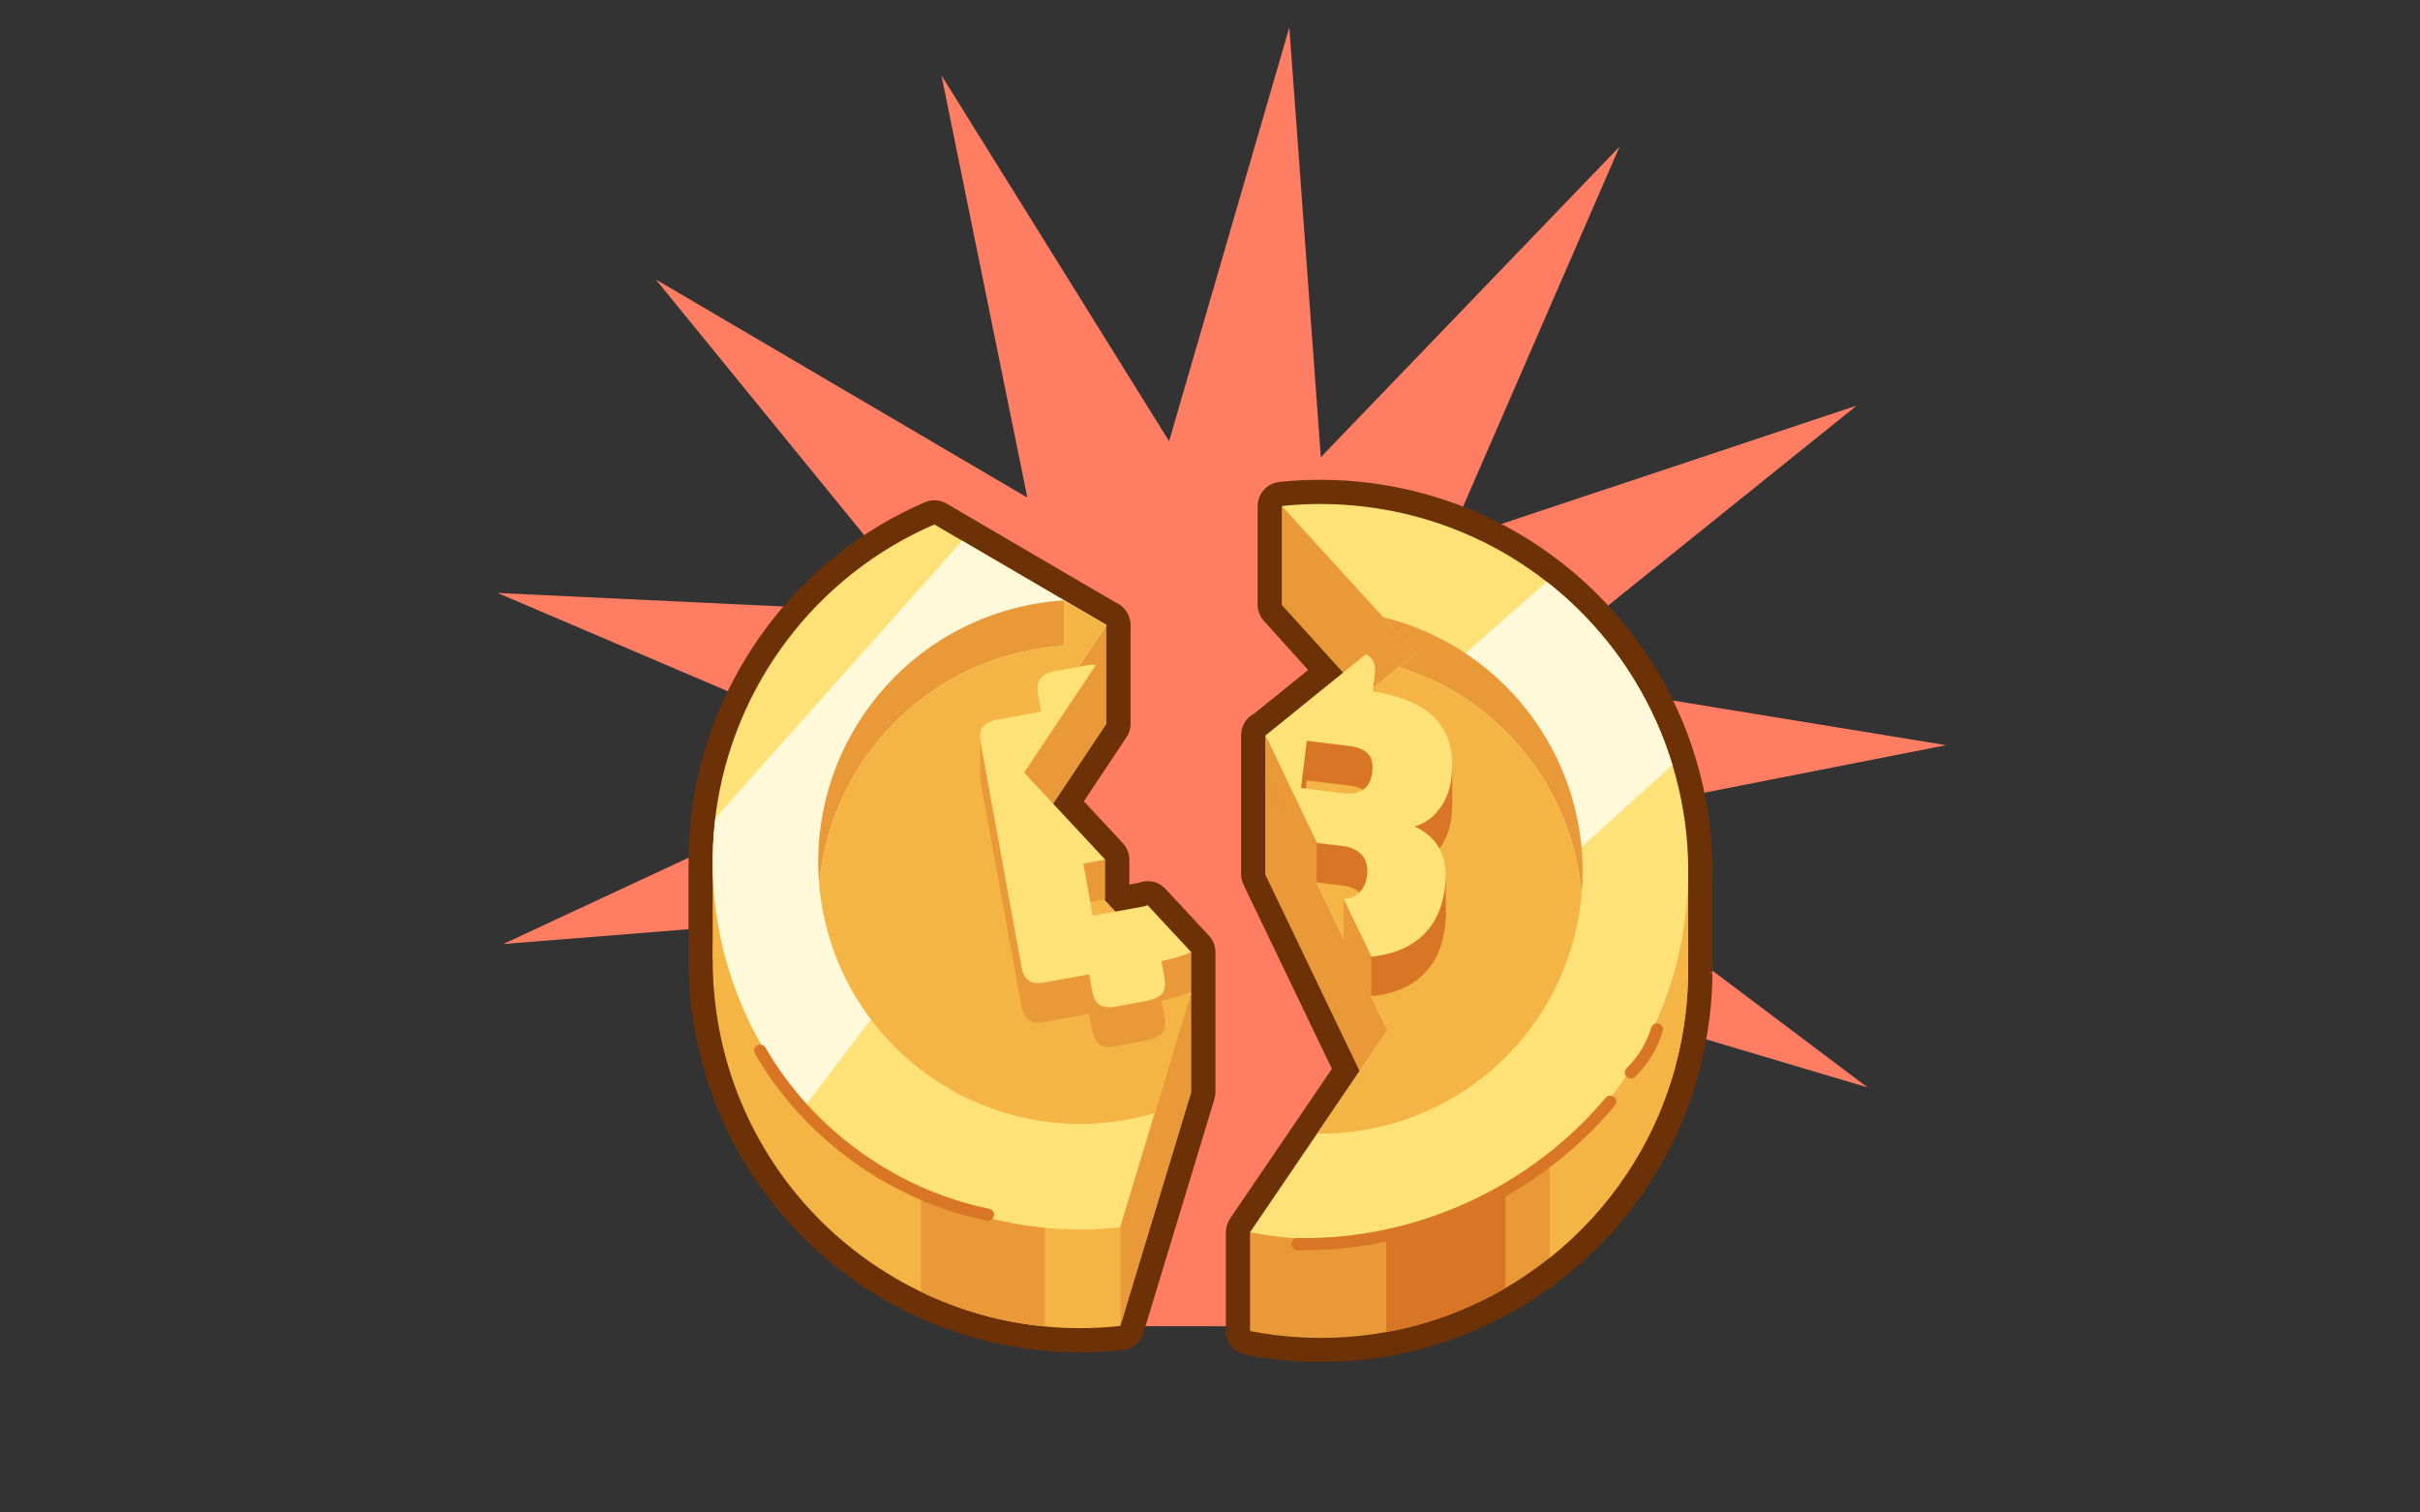 <?xml version="1.0" encoding="UTF-8"?>
<svg id="Expanded" xmlns="http://www.w3.org/2000/svg" viewBox="0 0 400 250">
  <rect x="0" y="0" width="400" height="250" fill="#333333" stroke="none"/>
  <defs>
    <style>
      .cls-1 {
        fill: #ea9939;
      }

      .cls-2 {
        fill: #d87625;
      }

      .cls-3 {
        fill: #fff8d9;
      }

      .cls-4 {
        fill: #f4b545;
      }

      .cls-5 {
        fill: #6d3108;
      }

      .cls-6 {
        fill: #ffe277;
      }

      .cls-7 {
        fill: #ff7d63;
      }
    </style>
  </defs>
  <polygon class="cls-7" points="308.69 179.74 240.43 159.42 252.99 191.26 228.61 175.75 218.26 219.24 181.14 219.19 169.28 215.11 171.2 168.96 127.73 188.39 154.18 150.36 83.18 156.04 147.75 125.97 82.24 98.01 153.39 101.39 108.39 46.19 169.81 82.25 155.61 12.45 193.24 72.93 213.11 4.53 218.32 75.57 267.7 24.23 239.3 89.56 306.88 67.05 251.38 111.69 321.67 123.17 251.78 136.91 308.69 179.74"/>
  <g>
    <path class="cls-5" d="M200.9,157.38v6.65s0,.08,0,.11v16.3c0,.07,0,.15-.01.22-.01.34-.06.68-.16,1l-10.26,33.83-1.47,4.83v.02c-.52,1.71-2.09,2.85-3.83,2.85h-.11c-2.19.23-4.39.34-6.59.34-2.06,0-4.11-.1-6.15-.3-7.59-.72-14.94-2.78-21.85-6.11-2.05-.99-4.08-2.11-6.04-3.32-4.31-2.68-8.28-5.83-11.8-9.38-.42-.42-.83-.85-1.25-1.29-1.09-1.16-2.12-2.32-3.05-3.48-.59-.72-1.18-1.48-1.73-2.21-.68-.92-1.38-1.92-2.06-2.94-4.63-6.99-7.81-14.71-9.46-22.96l-.04-.19c-.06-.32-.13-.64-.18-.96-.71-3.9-1.07-7.83-1.06-11.74v-15.01c0-.09,0-.18.01-.27-.04-2.88.11-5.75.45-8.61.03-.27.06-.6.11-.93,2.99-22.38,17.74-41.87,38.49-50.81,1.16-.51,2.5-.43,3.6.22l4.6,2.69,16.65,9.74,6.64,3.88.07.04c.9.37,1.59,1.06,2.01,1.91.02.05.05.09.07.14h0c.06.13.11.25.16.38.04.12.08.26.11.39.03.15.06.3.08.45.01.14.02.27.02.41-.01.02,0,.04,0,.06v16.3c0,.3-.03.59-.1.88-.04.19-.1.37-.17.56-.07.18-.15.36-.25.53-.05.08-.1.17-.15.25l-7.05,10.59,6.35,6.83.1.1c.06.06.11.12.16.19.08.1.15.2.23.31.07.1.14.21.2.33.06.11.11.23.17.35.05.12.09.24.13.36.03.11.06.21.08.32.07.28.1.57.1.87v4.11l1.36-.25c.17-.03.24-.06.24-.06.25-.09.6-.18.86-.22,1.3-.19,2.61.28,3.5,1.24l7.1,7.63.1.1c.06.06.11.12.16.19.08.1.15.2.23.31.07.1.14.21.2.33.12.22.22.46.3.71.04.13.07.26.1.39.03.13.05.26.06.39.01.14.02.27.02.41Z"/>
    <g>
      <g>
        <path class="cls-4" d="M196.9,180.49l-11.74,38.67c-4.22.47-8.39.49-12.47.09-7.21-.69-14.13-2.67-20.49-5.74-1.94-.94-3.84-1.98-5.67-3.12-4.01-2.49-7.73-5.43-11.06-8.79-.41-.41-.8-.81-1.19-1.23-.99-1.04-1.94-2.12-2.84-3.24-.56-.68-1.1-1.37-1.62-2.08-.67-.9-1.32-1.83-1.94-2.77-4.21-6.36-7.29-13.62-8.88-21.53-.07-.36-.14-.72-.21-1.08-1.17-6.44-1.29-12.81-.46-18.97,2.79-20.97,16.47-39.24,36.1-47.71l28.43,16.62-17.8,26.68,31.83,34.18Z"/>
        <path class="cls-1" d="M172.7,185.42v33.83c-7.21-.69-14.13-2.67-20.49-5.74v-28.09h20.49Z"/>
        <rect class="cls-4" x="117.8" y="143.64" width="9.14" height="14.98"/>
        <polygon class="cls-1" points="165.07 129.99 182.87 103.27 182.87 119.63 165.07 146.35 165.07 129.99"/>
        <path class="cls-6" d="M196.9,164.18l-11.73,38.67c-13.93,1.54-27.42-1.81-38.63-8.77-4.01-2.48-7.73-5.43-11.07-8.79-.4-.4-.79-.81-1.19-1.23-.4-.43-.8-.86-1.18-1.3-.57-.63-1.12-1.28-1.65-1.93-.57-.69-1.11-1.38-1.63-2.08-.67-.91-1.32-1.83-1.94-2.77-4.21-6.36-7.29-13.62-8.88-21.54-.07-.36-.14-.72-.21-1.08-1.12-6.14-1.27-12.23-.56-18.12.03-.28.06-.56.1-.84,2.8-20.97,16.47-39.24,36.11-47.71l4.6,2.69,23.83,13.93-17.8,26.68,4.53,4.87,27.3,29.32Z"/>
        <polygon class="cls-1" points="196.9 180.37 185.17 219.19 185.17 202.85 196.9 164.03 196.9 180.37"/>
        <path class="cls-3" d="M165.07,129.99l4.53,4.87-36.5,47.9c-.57-.63-1.12-1.28-1.65-1.93-.57-.69-1.11-1.38-1.63-2.08-.67-.91-1.32-1.83-1.94-2.77-4.21-6.36-7.29-13.62-8.88-21.54-.07-.36-.14-.72-.21-1.08-1.12-6.14-1.27-12.23-.56-18.12l40.81-45.86,23.83,13.93-17.8,26.68Z"/>
      </g>
      <path class="cls-1" d="M175.89,99.24v7.51c-1.69.1-3.39.31-5.1.62-19.63,3.58-33.73,19.87-35.38,38.83-1.93-22.02,13.2-42.3,35.38-46.34,1.71-.31,3.42-.52,5.1-.62Z"/>
      <path class="cls-4" d="M196.9,164.18l-1.72,5.67-4.29,14.12c-1.49.44-3.01.81-4.57,1.09-22.28,4.07-43.69-9.71-49.54-31.17-.33-1.19-.61-2.42-.84-3.66-.24-1.35-.43-2.69-.54-4.03,1.64-18.96,15.75-35.25,35.38-38.83,1.71-.31,3.42-.52,5.1-.62v-7.51l6.98,4.08-3.6,5.4-14.19,21.27,2.92,3.13,28.92,31.05Z"/>
      <g>
        <path class="cls-1" d="M196.9,163.92c-1.46.62-3.1,1.11-4.93,1.49l.5,2.74c.22,1.2.07,2.08-.41,2.65-.49.58-1.48,1-2.97,1.27l-4.6.84c-1.23.22-2.16.13-2.76-.29-.6-.42-1.01-1.18-1.21-2.29l-.5-2.74-7.28,1.33c-1.2.22-2.09.11-2.7-.3-.6-.42-1-1.18-1.2-2.29l-6.74-36.97c-.2-1.11-.1-1.98.31-2.6.42-.62,1.22-1.05,2.41-1.27l7.28-1.33-.51-2.81c-.2-1.11-.09-1.97.32-2.59.41-.63,1.24-1.06,2.47-1.29l5.11-.93c.63-.12,1.18-.14,1.65-.08l-11.86,17.78,13.39,14.38-3.61.66,1.57,8.62,8.11-1.48c.34-.06.66-.14.95-.25h0s7.2,7.74,7.2,7.74Z"/>
        <rect class="cls-1" x="162.01" y="121.16" width="3.29" height="6.86"/>
        <rect class="cls-1" x="189.97" y="157.38" width="6.93" height="6.54"/>
        <rect class="cls-1" x="178.18" y="142.1" width="4.49" height="6.53"/>
        <polygon class="cls-1" points="169.28 127.65 181.14 109.9 181.14 116.47 169.28 134.22 169.28 127.65"/>
        <path class="cls-6" d="M196.9,157.38c-1.46.62-3.1,1.11-4.93,1.49l.5,2.74c.22,1.2.07,2.08-.41,2.65-.49.58-1.48,1-2.97,1.27l-4.6.84c-1.23.22-2.16.13-2.76-.29-.6-.42-1.01-1.18-1.21-2.29l-.5-2.74-7.28,1.33c-1.2.22-2.09.11-2.7-.3-.6-.42-1-1.18-1.2-2.29l-6.74-36.97c-.2-1.11-.1-1.98.31-2.6.42-.62,1.22-1.05,2.41-1.27l7.28-1.33-.51-2.81c-.2-1.11-.09-1.97.32-2.59.41-.63,1.24-1.06,2.47-1.29l5.11-.93c.63-.12,1.18-.14,1.65-.08l-11.86,17.78,13.39,14.38-3.61.66,1.57,8.62,8.11-1.48c.34-.06.66-.14.95-.25h0s7.2,7.74,7.2,7.74Z"/>
      </g>
      <path class="cls-2" d="M163.3,201.78c-.07,0-.13,0-.2-.02-15.89-3.24-30.21-13.55-38.31-27.59-.28-.48-.11-1.09.37-1.37.48-.28,1.09-.11,1.37.37,7.82,13.55,21.65,23.51,36.98,26.63.54.11.89.64.78,1.18-.1.47-.51.8-.98.8Z"/>
    </g>
  </g>
  <g>
    <path class="cls-5" d="M283.03,159.1c.01.55.02,1.11.01,1.65v.02h-.4s-.04.05-.05.08h.45c0,.58-.01,1.15-.03,1.72-.06,1.83-.21,3.75-.45,5.68-.38,3.09-.98,6.19-1.81,9.2-3.61,13.3-11.25,24.9-22.1,33.56-2.48,1.97-5.1,3.76-7.8,5.34t-.02.01c-4.89,2.84-10.09,5.02-15.5,6.5-1.81.49-3.64.91-5.49,1.24-3.78.69-7.61,1.03-11.47,1.03-2.64,0-5.3-.16-7.95-.48-1.62-.2-3.12-.44-4.58-.73-.21-.04-.42-.11-.63-.19-.04-.01-.08-.03-.12-.05-.42-.17-.81-.42-1.14-.72-.02-.02-.04-.03-.06-.05-.02-.01-.03-.03-.05-.05-.17-.16-.33-.34-.47-.54-.02-.03-.04-.06-.06-.09-.12-.18-.23-.38-.32-.58-.02-.03-.03-.06-.05-.09,0-.02-.01-.03-.02-.05-.08-.2-.14-.41-.19-.63-.01-.05-.02-.1-.03-.15-.05-.23-.07-.47-.07-.7,0-.01-.01-.02-.01-.04v-16.31s.01-.02.01-.03c0-.24.02-.49.07-.72,0-.03.01-.06.01-.08.05-.23.12-.45.21-.67.02-.04.03-.08.05-.12.1-.22.21-.43.34-.63l16.84-24.76-14.63-30.48c-.11-.25-.2-.51-.26-.77-.02-.07-.03-.14-.05-.22-.03-.2-.06-.4-.06-.6-.01-.05-.02-.1-.02-.14v-22.97s.01-.05.01-.07c0-.03,0-.07.01-.1.06-1.45.9-2.72,2.15-3.37l8.92-7.21-7.32-8.1s-.02-.03-.03-.04c-.14-.16-.26-.32-.37-.49-.03-.06-.06-.11-.09-.17-.09-.15-.16-.29-.22-.44-.03-.06-.05-.12-.07-.17-.08-.21-.14-.42-.18-.64h0c-.04-.23-.06-.45-.06-.66,0-.03-.01-.05-.01-.07v-16.32c0-.06.01-.11.01-.17.01-.1.01-.19.02-.29,0-.09.03-.18.05-.28.01-.09.03-.18.06-.27.02-.1.05-.19.08-.28,0-.04.02-.09.04-.13.02-.05.04-.09.06-.13.04-.09.08-.17.12-.25.04-.09.09-.18.14-.26.05-.08.09-.15.14-.22.06-.08.12-.16.19-.24.05-.07.1-.13.16-.19.07-.08.14-.15.22-.22.06-.06.12-.11.19-.17.08-.06.17-.13.25-.19.07-.04.14-.09.21-.13.09-.06.2-.11.3-.16.05-.03.1-.06.15-.08.02-.01.03-.01.05-.02.11-.05.22-.08.34-.12.07-.02.13-.05.2-.07.11-.02.22-.04.34-.06.07,0,.15-.03.22-.04.01,0,.02-.01.04-.01,4.83-.51,9.78-.47,14.71.13,11.69,1.43,22.74,6,31.96,13.22h.01c.45.36.9.71,1.33,1.07,5.57,4.61,10.29,10.03,14.02,16.12,2.92,4.76,5.21,9.84,6.79,15.1.81,2.65,1.45,5.4,1.91,8.16.19,1.11.35,2.32.49,3.58.11.96.19,1.92.24,2.82.11,1.49.15,3.04.13,4.57,0,.11-.01.21-.01.32v14.35Z"/>
    <g>
      <g>
        <path class="cls-1" d="M279.04,160.71c0,.57-.01,1.14-.04,1.71-.06,1.77-.2,3.55-.42,5.35-.36,2.96-.93,5.84-1.69,8.63-3.46,12.74-10.89,23.64-20.73,31.49-2.32,1.84-4.77,3.52-7.34,5.02-6.03,3.51-12.67,6-19.69,7.27-5.87,1.06-11.99,1.27-18.23.51-1.45-.18-2.87-.4-4.28-.68l22.71-33.42-20.21-42.12,24.93-20.17-22.19-24.34c4.5-.48,9.13-.45,13.81.12,11.92,1.47,22.61,6.28,31.23,13.4,5.19,4.29,9.65,9.41,13.16,15.12.05.09.1.16.15.25,3.97,6.53,6.73,13.84,8.01,21.58.19,1.1.34,2.22.46,3.34.1.88.17,1.75.23,2.64.09,1.42.14,2.85.12,4.3Z"/>
        <path class="cls-2" d="M248.82,188.96v23.94c-6.03,3.51-12.67,6-19.69,7.27v-31.2h19.69Z"/>
        <path class="cls-4" d="M279.04,160.71c0,.57-.01,1.14-.04,1.71-.06,1.77-.2,3.55-.42,5.35-.36,2.96-.93,5.84-1.69,8.63-3.46,12.74-10.89,23.64-20.73,31.49v-79.03h14.06c3.97,6.53,6.73,13.84,8.01,21.58.19,1.1.34,2.22.46,3.34.1.88.17,1.75.23,2.64.09,1.42.14,2.85.12,4.3Z"/>
        <rect class="cls-4" x="273.79" y="144.32" width="5.25" height="14.73"/>
        <polygon class="cls-1" points="211.87 99.95 211.87 83.64 238.97 108.53 225.42 114.96 211.87 99.95"/>
        <polygon class="cls-1" points="209.13 128.14 209.13 144.46 224.75 177.01 229.34 170.26 209.13 128.14"/>
        <polygon class="cls-1" points="218.26 219.24 206.62 219.99 206.62 203.68 218.26 203.68 218.26 219.24"/>
        <path class="cls-6" d="M279.04,144.4c0,.57-.01,1.13-.03,1.7-.06,1.77-.2,3.56-.42,5.35-.36,2.96-.93,5.84-1.7,8.63-7.79,28.66-35.65,48-65.99,44.28-1.44-.17-2.87-.4-4.28-.68l22.72-33.42-.45-.94-16.74-34.88-3.02-6.3,24.93-20.16-22.19-24.34c4.5-.48,9.13-.45,13.81.12,11.35,1.39,21.58,5.83,29.98,12.4.42.33.84.66,1.25,1,5.19,4.29,9.65,9.4,13.16,15.13,2.7,4.4,4.86,9.15,6.37,14.16.76,2.5,1.36,5.06,1.79,7.66.19,1.1.34,2.22.46,3.35.1.87.18,1.75.23,2.63.1,1.43.14,2.86.12,4.31Z"/>
        <path class="cls-3" d="M276.44,126.45l-47.55,42.87-16.74-34.88,43.51-38.28c.42.33.84.66,1.25,1,5.19,4.29,9.65,9.4,13.16,15.13,2.7,4.4,4.86,9.15,6.37,14.16Z"/>
      </g>
      <path class="cls-1" d="M261.43,147.77c-1.51-17.38-13.46-32.3-30.18-37.52l2.81-2.27-5.45-5.96c20.53,5,34.68,24.36,32.82,45.76Z"/>
      <path class="cls-4" d="M261.43,147.77c-.04.51-.09,1.04-.16,1.56-.16,1.26-.36,2.49-.62,3.71-3.9,18.5-19.33,32.11-37.68,34.08-1.73.19-3.49.27-5.26.24l9.51-13.99,2.11-3.11-17.61-36.71-2.59-5.4,20.98-16.98,1.14-.91c16.72,5.22,28.67,20.14,30.18,37.52Z"/>
      <g>
        <path class="cls-2" d="M238.77,149.21c-.44-2.28-1.64-4.05-3.6-5.32-.41-.27-.86-.52-1.35-.75,1.62-.46,2.98-1.4,4.07-2.84,1.09-1.44,1.76-3.14,2-5.12.89-7.26-2.46-11.86-10.04-13.76-.93-.24-1.92-.44-2.97-.59l.35-2.83c.14-1.12-.04-1.98-.51-2.58-.23-.29-.55-.54-.97-.73l-16.62,13.45,8.5,17.72,4.28.52c.42.05.8.13,1.17.24.85.26,1.54.68,2.05,1.26.73.84,1,1.98.82,3.44-.03.28-.09.56-.17.82-.24.9-.69,1.62-1.34,2.16-.64.53-1.42.8-2.35.84l4.57,9.53c2.71-.27,5.02-1.02,6.92-2.26,2.48-1.63,4.11-4,4.88-7.13.17-.66.3-1.35.39-2.07.18-1.48.15-2.83-.09-4.04ZM225.35,137.04c-.81.58-1.89.78-3.22.62l-7.09-.87.96-7.8,7.09.87c1.41.17,2.43.61,3.05,1.29.62.68.83,1.71.67,3.08-.16,1.29-.64,2.23-1.45,2.8Z"/>
        <rect class="cls-2" x="235.59" y="145.02" width="3.38" height="6.74"/>
        <rect class="cls-2" x="237.21" y="126.43" width="2.83" height="6.56"/>
        <path class="cls-6" d="M238.77,142.67c-.44-2.28-1.64-4.05-3.6-5.32-.41-.27-.86-.52-1.35-.75,1.62-.46,2.98-1.4,4.07-2.84,1.09-1.44,1.76-3.14,2-5.12.89-7.26-2.46-11.86-10.04-13.76-.93-.24-1.92-.44-2.97-.59l.35-2.83c.14-1.12-.04-1.98-.51-2.58-.23-.29-.55-.54-.97-.73l-16.62,13.45,8.5,17.72,4.28.52c.42.05.8.13,1.17.24.85.26,1.54.68,2.05,1.26.73.84,1,1.98.82,3.44-.03.28-.09.56-.17.82-.24.9-.69,1.62-1.34,2.16-.64.53-1.42.8-2.35.84l4.57,9.53c2.71-.27,5.02-1.02,6.92-2.26,2.48-1.63,4.11-4,4.88-7.13.17-.66.3-1.35.39-2.07.18-1.48.15-2.83-.09-4.04ZM225.35,130.5c-.81.58-1.89.78-3.22.62l-7.09-.87.96-7.8,7.09.87c1.41.17,2.43.61,3.05,1.29.62.68.83,1.71.67,3.08-.16,1.29-.64,2.23-1.45,2.8Z"/>
        <polygon class="cls-1" points="217.63 145.87 209.13 128.14 209.13 121.49 217.63 139.22 217.63 145.87"/>
        <polygon class="cls-1" points="226.66 164.7 222.09 155.28 222.09 148.63 226.66 158.16 226.66 164.7"/>
      </g>
      <path class="cls-2" d="M215.57,206.64c-.38,0-.76,0-1.13,0-.55,0-.99-.46-.98-1.02,0-.55.46-.98,1-.98h.02c19.44.36,38.44-8.33,50.92-23.19.35-.42.99-.48,1.41-.12.42.36.48.99.12,1.41-12.62,15.02-31.75,23.91-51.35,23.91Z"/>
      <path class="cls-2" d="M269.56,178.27c-.26,0-.52-.1-.72-.3-.38-.4-.37-1.03.02-1.41,1.91-1.84,3.31-4.16,4.07-6.7.16-.53.71-.83,1.24-.67.53.16.83.71.67,1.24-.85,2.87-2.44,5.49-4.6,7.57-.19.19-.45.28-.7.28Z"/>
    </g>
  </g>
</svg>